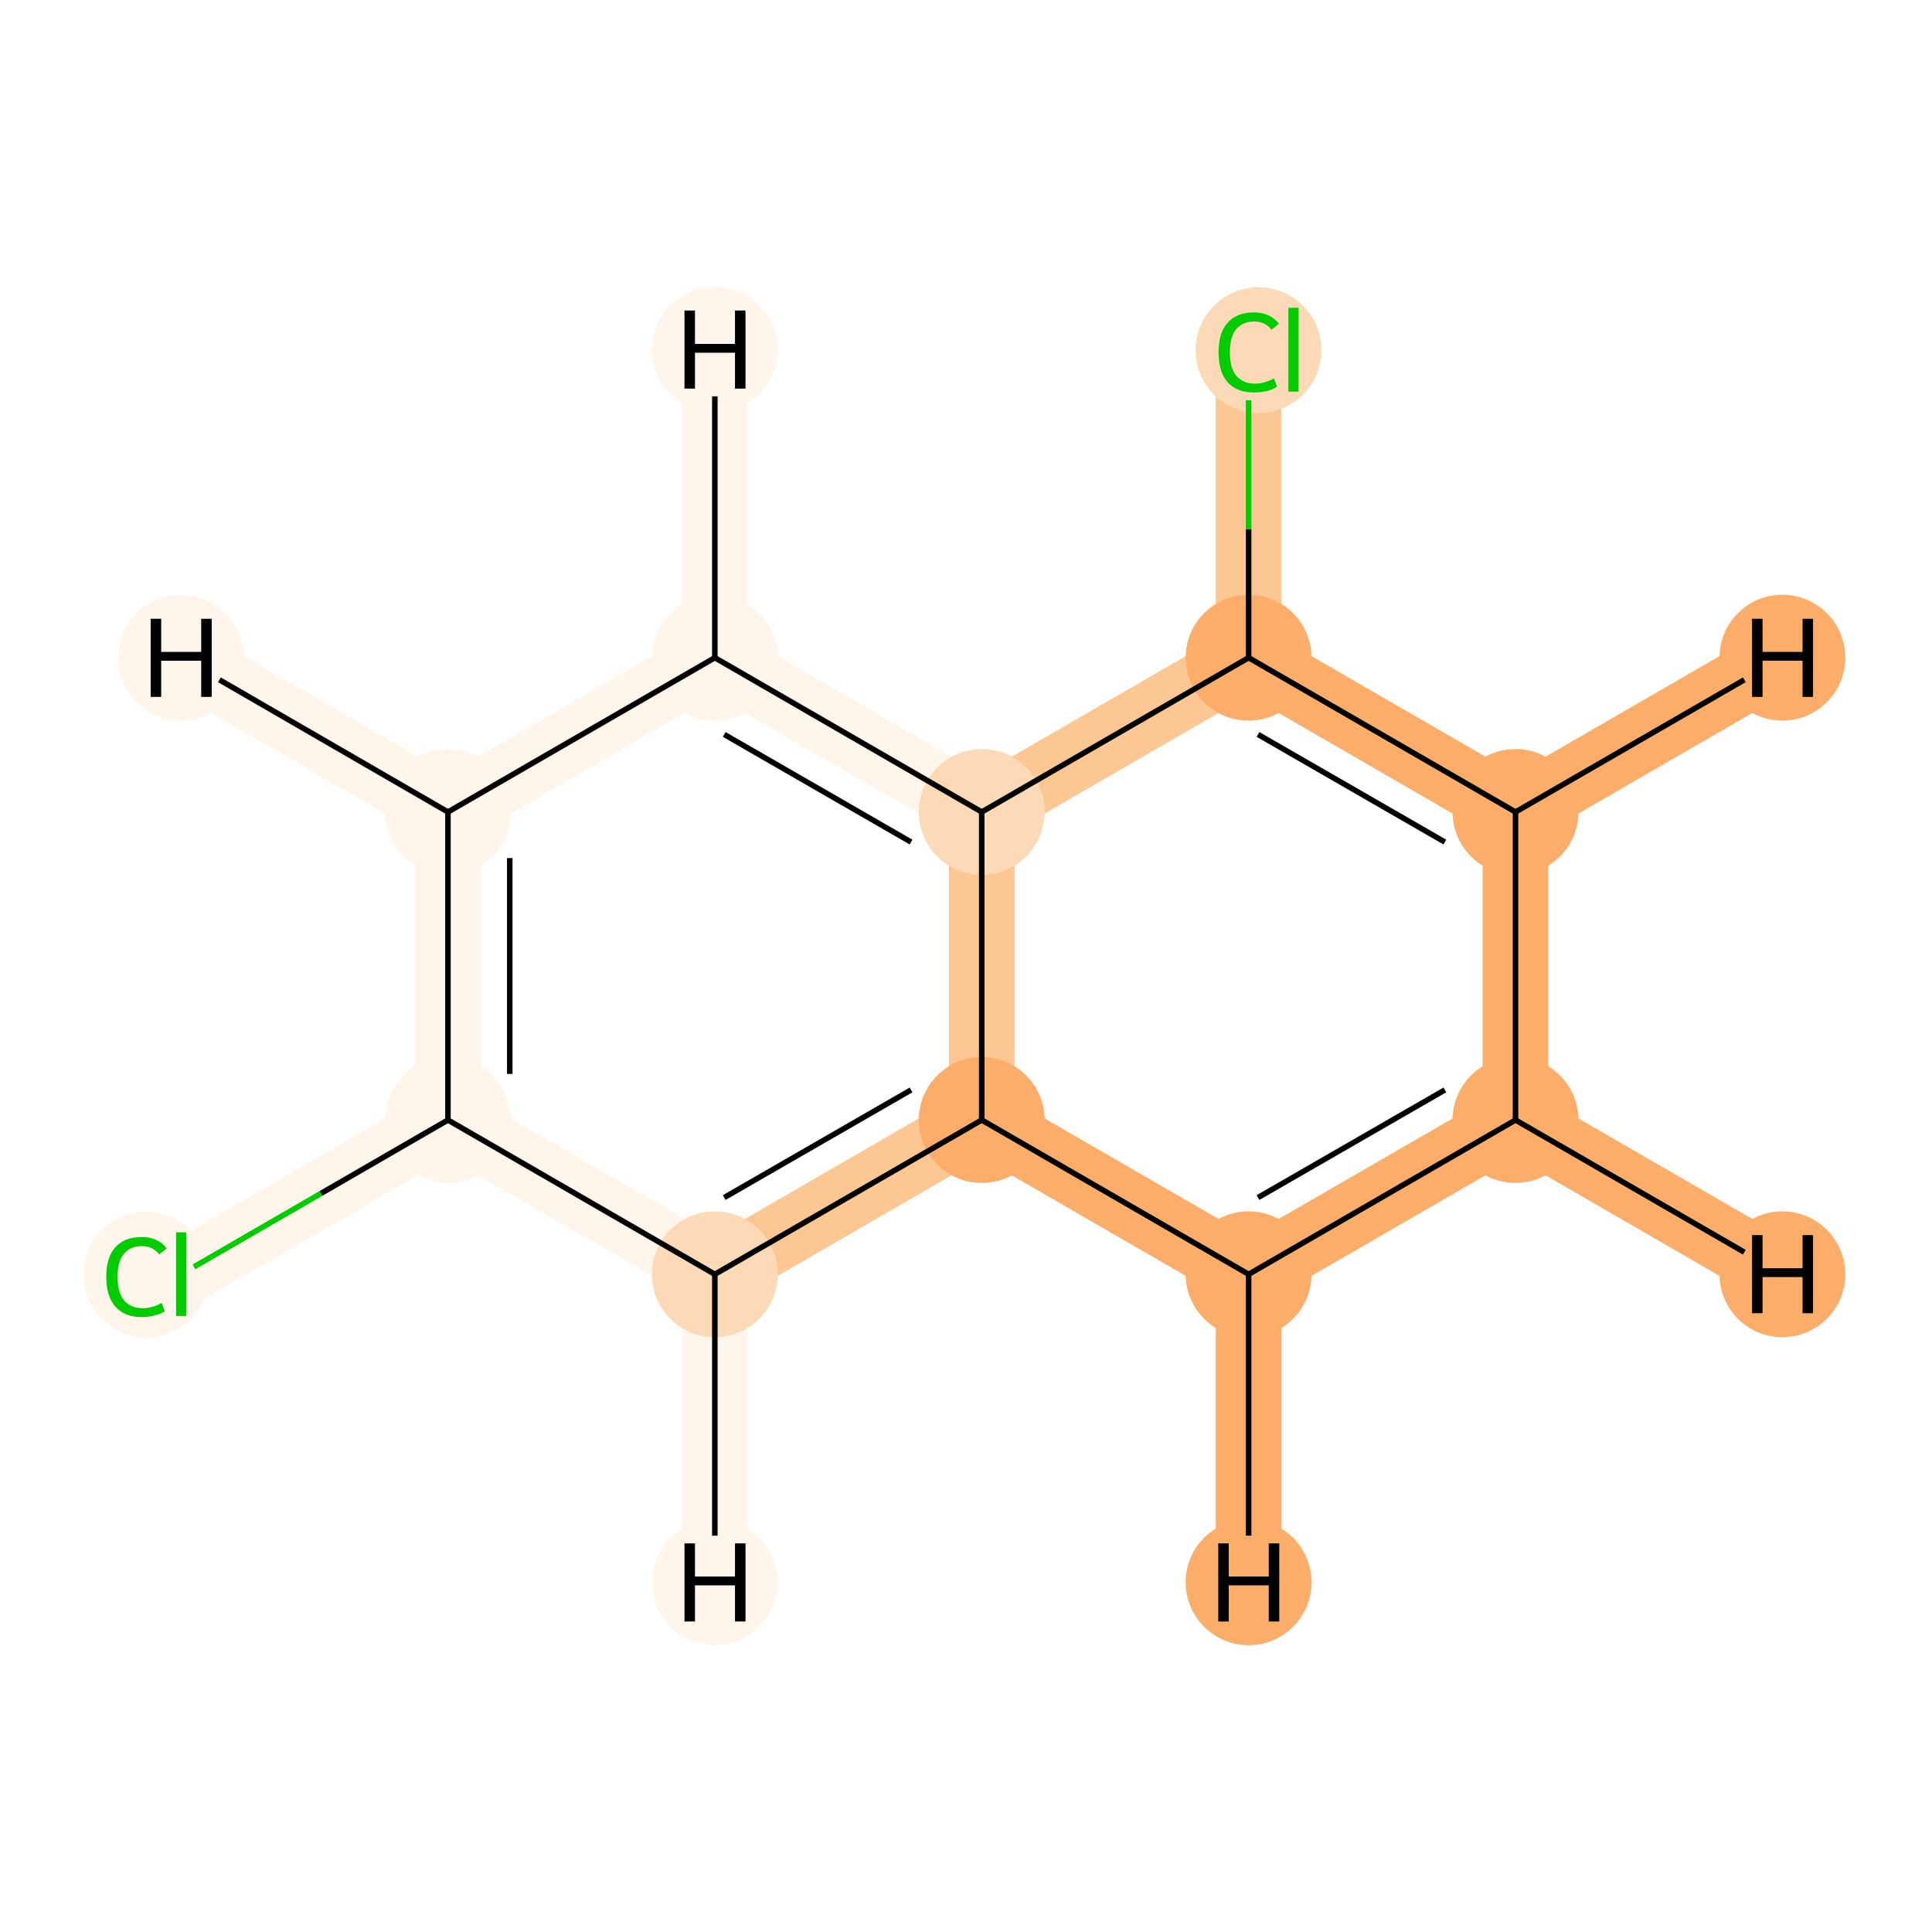 <?xml version='1.0' encoding='iso-8859-1'?>
<svg version='1.1' baseProfile='full'
              xmlns='http://www.w3.org/2000/svg'
                      xmlns:rdkit='http://www.rdkit.org/xml'
                      xmlns:xlink='http://www.w3.org/1999/xlink'
                  xml:space='preserve'
width='700px' height='700px' viewBox='0 0 700 700'>
<!-- END OF HEADER -->
<rect style='opacity:1.0;fill:#FFFFFF;stroke:none' width='700.0' height='700.0' x='0.0' y='0.0'> </rect>
<path d='M 65.6,461.7 L 162.3,405.8' style='fill:none;fill-rule:evenodd;stroke:#FFF5EB;stroke-width:23.8px;stroke-linecap:butt;stroke-linejoin:miter;stroke-opacity:1' />
<path d='M 162.3,405.8 L 162.3,294.2' style='fill:none;fill-rule:evenodd;stroke:#FFF5EB;stroke-width:23.8px;stroke-linecap:butt;stroke-linejoin:miter;stroke-opacity:1' />
<path d='M 162.3,405.8 L 259.0,461.7' style='fill:none;fill-rule:evenodd;stroke:#FFF5EB;stroke-width:23.8px;stroke-linecap:butt;stroke-linejoin:miter;stroke-opacity:1' />
<path d='M 162.3,294.2 L 259.0,238.3' style='fill:none;fill-rule:evenodd;stroke:#FFF5EB;stroke-width:23.8px;stroke-linecap:butt;stroke-linejoin:miter;stroke-opacity:1' />
<path d='M 162.3,294.2 L 65.6,238.3' style='fill:none;fill-rule:evenodd;stroke:#FFF5EB;stroke-width:23.8px;stroke-linecap:butt;stroke-linejoin:miter;stroke-opacity:1' />
<path d='M 259.0,238.3 L 355.7,294.2' style='fill:none;fill-rule:evenodd;stroke:#FFF5EB;stroke-width:23.8px;stroke-linecap:butt;stroke-linejoin:miter;stroke-opacity:1' />
<path d='M 259.0,238.3 L 259.0,126.7' style='fill:none;fill-rule:evenodd;stroke:#FFF5EB;stroke-width:23.8px;stroke-linecap:butt;stroke-linejoin:miter;stroke-opacity:1' />
<path d='M 355.7,294.2 L 355.7,405.8' style='fill:none;fill-rule:evenodd;stroke:#FDC793;stroke-width:23.8px;stroke-linecap:butt;stroke-linejoin:miter;stroke-opacity:1' />
<path d='M 355.7,294.2 L 452.4,238.3' style='fill:none;fill-rule:evenodd;stroke:#FDC793;stroke-width:23.8px;stroke-linecap:butt;stroke-linejoin:miter;stroke-opacity:1' />
<path d='M 355.7,405.8 L 259.0,461.7' style='fill:none;fill-rule:evenodd;stroke:#FDC793;stroke-width:23.8px;stroke-linecap:butt;stroke-linejoin:miter;stroke-opacity:1' />
<path d='M 355.7,405.8 L 452.4,461.7' style='fill:none;fill-rule:evenodd;stroke:#FDAD6A;stroke-width:23.8px;stroke-linecap:butt;stroke-linejoin:miter;stroke-opacity:1' />
<path d='M 259.0,461.7 L 259.0,573.3' style='fill:none;fill-rule:evenodd;stroke:#FFF5EB;stroke-width:23.8px;stroke-linecap:butt;stroke-linejoin:miter;stroke-opacity:1' />
<path d='M 452.4,461.7 L 549.1,405.8' style='fill:none;fill-rule:evenodd;stroke:#FDAD6A;stroke-width:23.8px;stroke-linecap:butt;stroke-linejoin:miter;stroke-opacity:1' />
<path d='M 452.4,461.7 L 452.4,573.3' style='fill:none;fill-rule:evenodd;stroke:#FDAD6A;stroke-width:23.8px;stroke-linecap:butt;stroke-linejoin:miter;stroke-opacity:1' />
<path d='M 549.1,405.8 L 549.1,294.2' style='fill:none;fill-rule:evenodd;stroke:#FDAD6A;stroke-width:23.8px;stroke-linecap:butt;stroke-linejoin:miter;stroke-opacity:1' />
<path d='M 549.1,405.8 L 645.8,461.7' style='fill:none;fill-rule:evenodd;stroke:#FDAD6A;stroke-width:23.8px;stroke-linecap:butt;stroke-linejoin:miter;stroke-opacity:1' />
<path d='M 549.1,294.2 L 452.4,238.3' style='fill:none;fill-rule:evenodd;stroke:#FDAD6A;stroke-width:23.8px;stroke-linecap:butt;stroke-linejoin:miter;stroke-opacity:1' />
<path d='M 549.1,294.2 L 645.8,238.3' style='fill:none;fill-rule:evenodd;stroke:#FDAD6A;stroke-width:23.8px;stroke-linecap:butt;stroke-linejoin:miter;stroke-opacity:1' />
<path d='M 452.4,238.3 L 452.4,126.7' style='fill:none;fill-rule:evenodd;stroke:#FDC793;stroke-width:23.8px;stroke-linecap:butt;stroke-linejoin:miter;stroke-opacity:1' />
<ellipse cx='53.0' cy='461.8' rx='22.3' ry='22.3'  style='fill:#FFF5EB;fill-rule:evenodd;stroke:#FFF5EB;stroke-width:1.0px;stroke-linecap:butt;stroke-linejoin:miter;stroke-opacity:1' />
<ellipse cx='162.3' cy='405.8' rx='22.3' ry='22.3'  style='fill:#FFF5EB;fill-rule:evenodd;stroke:#FFF5EB;stroke-width:1.0px;stroke-linecap:butt;stroke-linejoin:miter;stroke-opacity:1' />
<ellipse cx='162.3' cy='294.2' rx='22.3' ry='22.3'  style='fill:#FFF5EB;fill-rule:evenodd;stroke:#FFF5EB;stroke-width:1.0px;stroke-linecap:butt;stroke-linejoin:miter;stroke-opacity:1' />
<ellipse cx='259.0' cy='238.3' rx='22.3' ry='22.3'  style='fill:#FFF5EB;fill-rule:evenodd;stroke:#FFF5EB;stroke-width:1.0px;stroke-linecap:butt;stroke-linejoin:miter;stroke-opacity:1' />
<ellipse cx='355.7' cy='294.2' rx='22.3' ry='22.3'  style='fill:#FDDAB7;fill-rule:evenodd;stroke:#FDDAB7;stroke-width:1.0px;stroke-linecap:butt;stroke-linejoin:miter;stroke-opacity:1' />
<ellipse cx='355.7' cy='405.8' rx='22.3' ry='22.3'  style='fill:#FDAD6A;fill-rule:evenodd;stroke:#FDAD6A;stroke-width:1.0px;stroke-linecap:butt;stroke-linejoin:miter;stroke-opacity:1' />
<ellipse cx='259.0' cy='461.7' rx='22.3' ry='22.3'  style='fill:#FDDAB7;fill-rule:evenodd;stroke:#FDDAB7;stroke-width:1.0px;stroke-linecap:butt;stroke-linejoin:miter;stroke-opacity:1' />
<ellipse cx='452.4' cy='461.7' rx='22.3' ry='22.3'  style='fill:#FDAD6A;fill-rule:evenodd;stroke:#FDAD6A;stroke-width:1.0px;stroke-linecap:butt;stroke-linejoin:miter;stroke-opacity:1' />
<ellipse cx='549.1' cy='405.8' rx='22.3' ry='22.3'  style='fill:#FDAD6A;fill-rule:evenodd;stroke:#FDAD6A;stroke-width:1.0px;stroke-linecap:butt;stroke-linejoin:miter;stroke-opacity:1' />
<ellipse cx='549.1' cy='294.2' rx='22.3' ry='22.3'  style='fill:#FDAD6A;fill-rule:evenodd;stroke:#FDAD6A;stroke-width:1.0px;stroke-linecap:butt;stroke-linejoin:miter;stroke-opacity:1' />
<ellipse cx='452.4' cy='238.3' rx='22.3' ry='22.3'  style='fill:#FDAD6A;fill-rule:evenodd;stroke:#FDAD6A;stroke-width:1.0px;stroke-linecap:butt;stroke-linejoin:miter;stroke-opacity:1' />
<ellipse cx='456.0' cy='126.9' rx='22.3' ry='22.3'  style='fill:#FDDAB7;fill-rule:evenodd;stroke:#FDDAB7;stroke-width:1.0px;stroke-linecap:butt;stroke-linejoin:miter;stroke-opacity:1' />
<ellipse cx='65.6' cy='238.3' rx='22.3' ry='22.3'  style='fill:#FFF5EB;fill-rule:evenodd;stroke:#FFF5EB;stroke-width:1.0px;stroke-linecap:butt;stroke-linejoin:miter;stroke-opacity:1' />
<ellipse cx='259.0' cy='126.7' rx='22.3' ry='22.3'  style='fill:#FFF5EB;fill-rule:evenodd;stroke:#FFF5EB;stroke-width:1.0px;stroke-linecap:butt;stroke-linejoin:miter;stroke-opacity:1' />
<ellipse cx='259.0' cy='573.3' rx='22.3' ry='22.3'  style='fill:#FFF5EB;fill-rule:evenodd;stroke:#FFF5EB;stroke-width:1.0px;stroke-linecap:butt;stroke-linejoin:miter;stroke-opacity:1' />
<ellipse cx='452.4' cy='573.3' rx='22.3' ry='22.3'  style='fill:#FDAD6A;fill-rule:evenodd;stroke:#FDAD6A;stroke-width:1.0px;stroke-linecap:butt;stroke-linejoin:miter;stroke-opacity:1' />
<ellipse cx='645.8' cy='461.7' rx='22.3' ry='22.3'  style='fill:#FDAD6A;fill-rule:evenodd;stroke:#FDAD6A;stroke-width:1.0px;stroke-linecap:butt;stroke-linejoin:miter;stroke-opacity:1' />
<ellipse cx='645.8' cy='238.3' rx='22.3' ry='22.3'  style='fill:#FDAD6A;fill-rule:evenodd;stroke:#FDAD6A;stroke-width:1.0px;stroke-linecap:butt;stroke-linejoin:miter;stroke-opacity:1' />
<path class='bond-0 atom-0 atom-1' d='M 70.3,459.0 L 116.3,432.4' style='fill:none;fill-rule:evenodd;stroke:#00CC00;stroke-width:2.0px;stroke-linecap:butt;stroke-linejoin:miter;stroke-opacity:1' />
<path class='bond-0 atom-0 atom-1' d='M 116.3,432.4 L 162.3,405.8' style='fill:none;fill-rule:evenodd;stroke:#000000;stroke-width:2.0px;stroke-linecap:butt;stroke-linejoin:miter;stroke-opacity:1' />
<path class='bond-1 atom-1 atom-2' d='M 162.3,405.8 L 162.3,294.2' style='fill:none;fill-rule:evenodd;stroke:#000000;stroke-width:2.0px;stroke-linecap:butt;stroke-linejoin:miter;stroke-opacity:1' />
<path class='bond-1 atom-1 atom-2' d='M 184.7,389.1 L 184.7,310.9' style='fill:none;fill-rule:evenodd;stroke:#000000;stroke-width:2.0px;stroke-linecap:butt;stroke-linejoin:miter;stroke-opacity:1' />
<path class='bond-11 atom-6 atom-1' d='M 259.0,461.7 L 162.3,405.8' style='fill:none;fill-rule:evenodd;stroke:#000000;stroke-width:2.0px;stroke-linecap:butt;stroke-linejoin:miter;stroke-opacity:1' />
<path class='bond-2 atom-2 atom-3' d='M 162.3,294.2 L 259.0,238.3' style='fill:none;fill-rule:evenodd;stroke:#000000;stroke-width:2.0px;stroke-linecap:butt;stroke-linejoin:miter;stroke-opacity:1' />
<path class='bond-13 atom-2 atom-12' d='M 162.3,294.2 L 79.5,246.3' style='fill:none;fill-rule:evenodd;stroke:#000000;stroke-width:2.0px;stroke-linecap:butt;stroke-linejoin:miter;stroke-opacity:1' />
<path class='bond-3 atom-3 atom-4' d='M 259.0,238.3 L 355.7,294.2' style='fill:none;fill-rule:evenodd;stroke:#000000;stroke-width:2.0px;stroke-linecap:butt;stroke-linejoin:miter;stroke-opacity:1' />
<path class='bond-3 atom-3 atom-4' d='M 262.4,266.1 L 330.1,305.1' style='fill:none;fill-rule:evenodd;stroke:#000000;stroke-width:2.0px;stroke-linecap:butt;stroke-linejoin:miter;stroke-opacity:1' />
<path class='bond-14 atom-3 atom-13' d='M 259.0,238.3 L 259.0,143.6' style='fill:none;fill-rule:evenodd;stroke:#000000;stroke-width:2.0px;stroke-linecap:butt;stroke-linejoin:miter;stroke-opacity:1' />
<path class='bond-4 atom-4 atom-5' d='M 355.7,294.2 L 355.7,405.8' style='fill:none;fill-rule:evenodd;stroke:#000000;stroke-width:2.0px;stroke-linecap:butt;stroke-linejoin:miter;stroke-opacity:1' />
<path class='bond-12 atom-10 atom-4' d='M 452.4,238.3 L 355.7,294.2' style='fill:none;fill-rule:evenodd;stroke:#000000;stroke-width:2.0px;stroke-linecap:butt;stroke-linejoin:miter;stroke-opacity:1' />
<path class='bond-5 atom-5 atom-6' d='M 355.7,405.8 L 259.0,461.7' style='fill:none;fill-rule:evenodd;stroke:#000000;stroke-width:2.0px;stroke-linecap:butt;stroke-linejoin:miter;stroke-opacity:1' />
<path class='bond-5 atom-5 atom-6' d='M 330.1,394.9 L 262.4,433.9' style='fill:none;fill-rule:evenodd;stroke:#000000;stroke-width:2.0px;stroke-linecap:butt;stroke-linejoin:miter;stroke-opacity:1' />
<path class='bond-6 atom-5 atom-7' d='M 355.7,405.8 L 452.4,461.7' style='fill:none;fill-rule:evenodd;stroke:#000000;stroke-width:2.0px;stroke-linecap:butt;stroke-linejoin:miter;stroke-opacity:1' />
<path class='bond-15 atom-6 atom-14' d='M 259.0,461.7 L 259.0,556.4' style='fill:none;fill-rule:evenodd;stroke:#000000;stroke-width:2.0px;stroke-linecap:butt;stroke-linejoin:miter;stroke-opacity:1' />
<path class='bond-7 atom-7 atom-8' d='M 452.4,461.7 L 549.1,405.8' style='fill:none;fill-rule:evenodd;stroke:#000000;stroke-width:2.0px;stroke-linecap:butt;stroke-linejoin:miter;stroke-opacity:1' />
<path class='bond-7 atom-7 atom-8' d='M 455.8,433.9 L 523.5,394.9' style='fill:none;fill-rule:evenodd;stroke:#000000;stroke-width:2.0px;stroke-linecap:butt;stroke-linejoin:miter;stroke-opacity:1' />
<path class='bond-16 atom-7 atom-15' d='M 452.4,461.7 L 452.4,556.4' style='fill:none;fill-rule:evenodd;stroke:#000000;stroke-width:2.0px;stroke-linecap:butt;stroke-linejoin:miter;stroke-opacity:1' />
<path class='bond-8 atom-8 atom-9' d='M 549.1,405.8 L 549.1,294.2' style='fill:none;fill-rule:evenodd;stroke:#000000;stroke-width:2.0px;stroke-linecap:butt;stroke-linejoin:miter;stroke-opacity:1' />
<path class='bond-17 atom-8 atom-16' d='M 549.1,405.8 L 632.0,453.7' style='fill:none;fill-rule:evenodd;stroke:#000000;stroke-width:2.0px;stroke-linecap:butt;stroke-linejoin:miter;stroke-opacity:1' />
<path class='bond-9 atom-9 atom-10' d='M 549.1,294.2 L 452.4,238.3' style='fill:none;fill-rule:evenodd;stroke:#000000;stroke-width:2.0px;stroke-linecap:butt;stroke-linejoin:miter;stroke-opacity:1' />
<path class='bond-9 atom-9 atom-10' d='M 523.5,305.1 L 455.8,266.1' style='fill:none;fill-rule:evenodd;stroke:#000000;stroke-width:2.0px;stroke-linecap:butt;stroke-linejoin:miter;stroke-opacity:1' />
<path class='bond-18 atom-9 atom-17' d='M 549.1,294.2 L 632.0,246.3' style='fill:none;fill-rule:evenodd;stroke:#000000;stroke-width:2.0px;stroke-linecap:butt;stroke-linejoin:miter;stroke-opacity:1' />
<path class='bond-10 atom-10 atom-11' d='M 452.4,238.3 L 452.4,191.7' style='fill:none;fill-rule:evenodd;stroke:#000000;stroke-width:2.0px;stroke-linecap:butt;stroke-linejoin:miter;stroke-opacity:1' />
<path class='bond-10 atom-10 atom-11' d='M 452.4,191.7 L 452.4,145.0' style='fill:none;fill-rule:evenodd;stroke:#00CC00;stroke-width:2.0px;stroke-linecap:butt;stroke-linejoin:miter;stroke-opacity:1' />
<path  class='atom-0' d='M 38.5 462.6
Q 38.5 455.6, 41.8 451.9
Q 45.1 448.2, 51.4 448.2
Q 57.2 448.2, 60.4 452.3
L 57.7 454.5
Q 55.4 451.5, 51.4 451.5
Q 47.1 451.5, 44.8 454.4
Q 42.6 457.2, 42.6 462.6
Q 42.6 468.2, 44.9 471.1
Q 47.3 474.0, 51.8 474.0
Q 55.0 474.0, 58.6 472.1
L 59.7 475.1
Q 58.2 476.1, 56.0 476.6
Q 53.8 477.2, 51.3 477.2
Q 45.1 477.2, 41.8 473.4
Q 38.5 469.7, 38.5 462.6
' fill='#00CC00'/>
<path  class='atom-0' d='M 63.8 446.5
L 67.5 446.5
L 67.5 476.8
L 63.8 476.8
L 63.8 446.5
' fill='#00CC00'/>
<path  class='atom-11' d='M 441.5 127.7
Q 441.5 120.6, 444.8 116.9
Q 448.1 113.2, 454.4 113.2
Q 460.2 113.2, 463.4 117.3
L 460.7 119.5
Q 458.4 116.5, 454.4 116.5
Q 450.1 116.5, 447.8 119.4
Q 445.6 122.2, 445.6 127.7
Q 445.6 133.3, 447.9 136.1
Q 450.3 139.0, 454.8 139.0
Q 458.0 139.0, 461.6 137.1
L 462.7 140.1
Q 461.2 141.1, 459.0 141.7
Q 456.8 142.2, 454.3 142.2
Q 448.1 142.2, 444.8 138.5
Q 441.5 134.7, 441.5 127.7
' fill='#00CC00'/>
<path  class='atom-11' d='M 466.8 111.5
L 470.5 111.5
L 470.5 141.9
L 466.8 141.9
L 466.8 111.5
' fill='#00CC00'/>
<path  class='atom-12' d='M 54.6 224.2
L 58.4 224.2
L 58.4 236.2
L 72.9 236.2
L 72.9 224.2
L 76.7 224.2
L 76.7 252.5
L 72.9 252.5
L 72.9 239.4
L 58.4 239.4
L 58.4 252.5
L 54.6 252.5
L 54.6 224.2
' fill='#000000'/>
<path  class='atom-13' d='M 248.0 112.5
L 251.8 112.5
L 251.8 124.6
L 266.3 124.6
L 266.3 112.5
L 270.1 112.5
L 270.1 140.8
L 266.3 140.8
L 266.3 127.8
L 251.8 127.8
L 251.8 140.8
L 248.0 140.8
L 248.0 112.5
' fill='#000000'/>
<path  class='atom-14' d='M 248.0 559.2
L 251.8 559.2
L 251.8 571.2
L 266.3 571.2
L 266.3 559.2
L 270.1 559.2
L 270.1 587.5
L 266.3 587.5
L 266.3 574.4
L 251.8 574.4
L 251.8 587.5
L 248.0 587.5
L 248.0 559.2
' fill='#000000'/>
<path  class='atom-15' d='M 441.4 559.2
L 445.2 559.2
L 445.2 571.2
L 459.7 571.2
L 459.7 559.2
L 463.5 559.2
L 463.5 587.5
L 459.7 587.5
L 459.7 574.4
L 445.2 574.4
L 445.2 587.5
L 441.4 587.5
L 441.4 559.2
' fill='#000000'/>
<path  class='atom-16' d='M 634.8 447.5
L 638.6 447.5
L 638.6 459.5
L 653.1 459.5
L 653.1 447.5
L 656.9 447.5
L 656.9 475.8
L 653.1 475.8
L 653.1 462.7
L 638.6 462.7
L 638.6 475.8
L 634.8 475.8
L 634.8 447.5
' fill='#000000'/>
<path  class='atom-17' d='M 634.8 224.2
L 638.6 224.2
L 638.6 236.2
L 653.1 236.2
L 653.1 224.2
L 656.9 224.2
L 656.9 252.5
L 653.1 252.5
L 653.1 239.4
L 638.6 239.4
L 638.6 252.5
L 634.8 252.5
L 634.8 224.2
' fill='#000000'/>
</svg>
